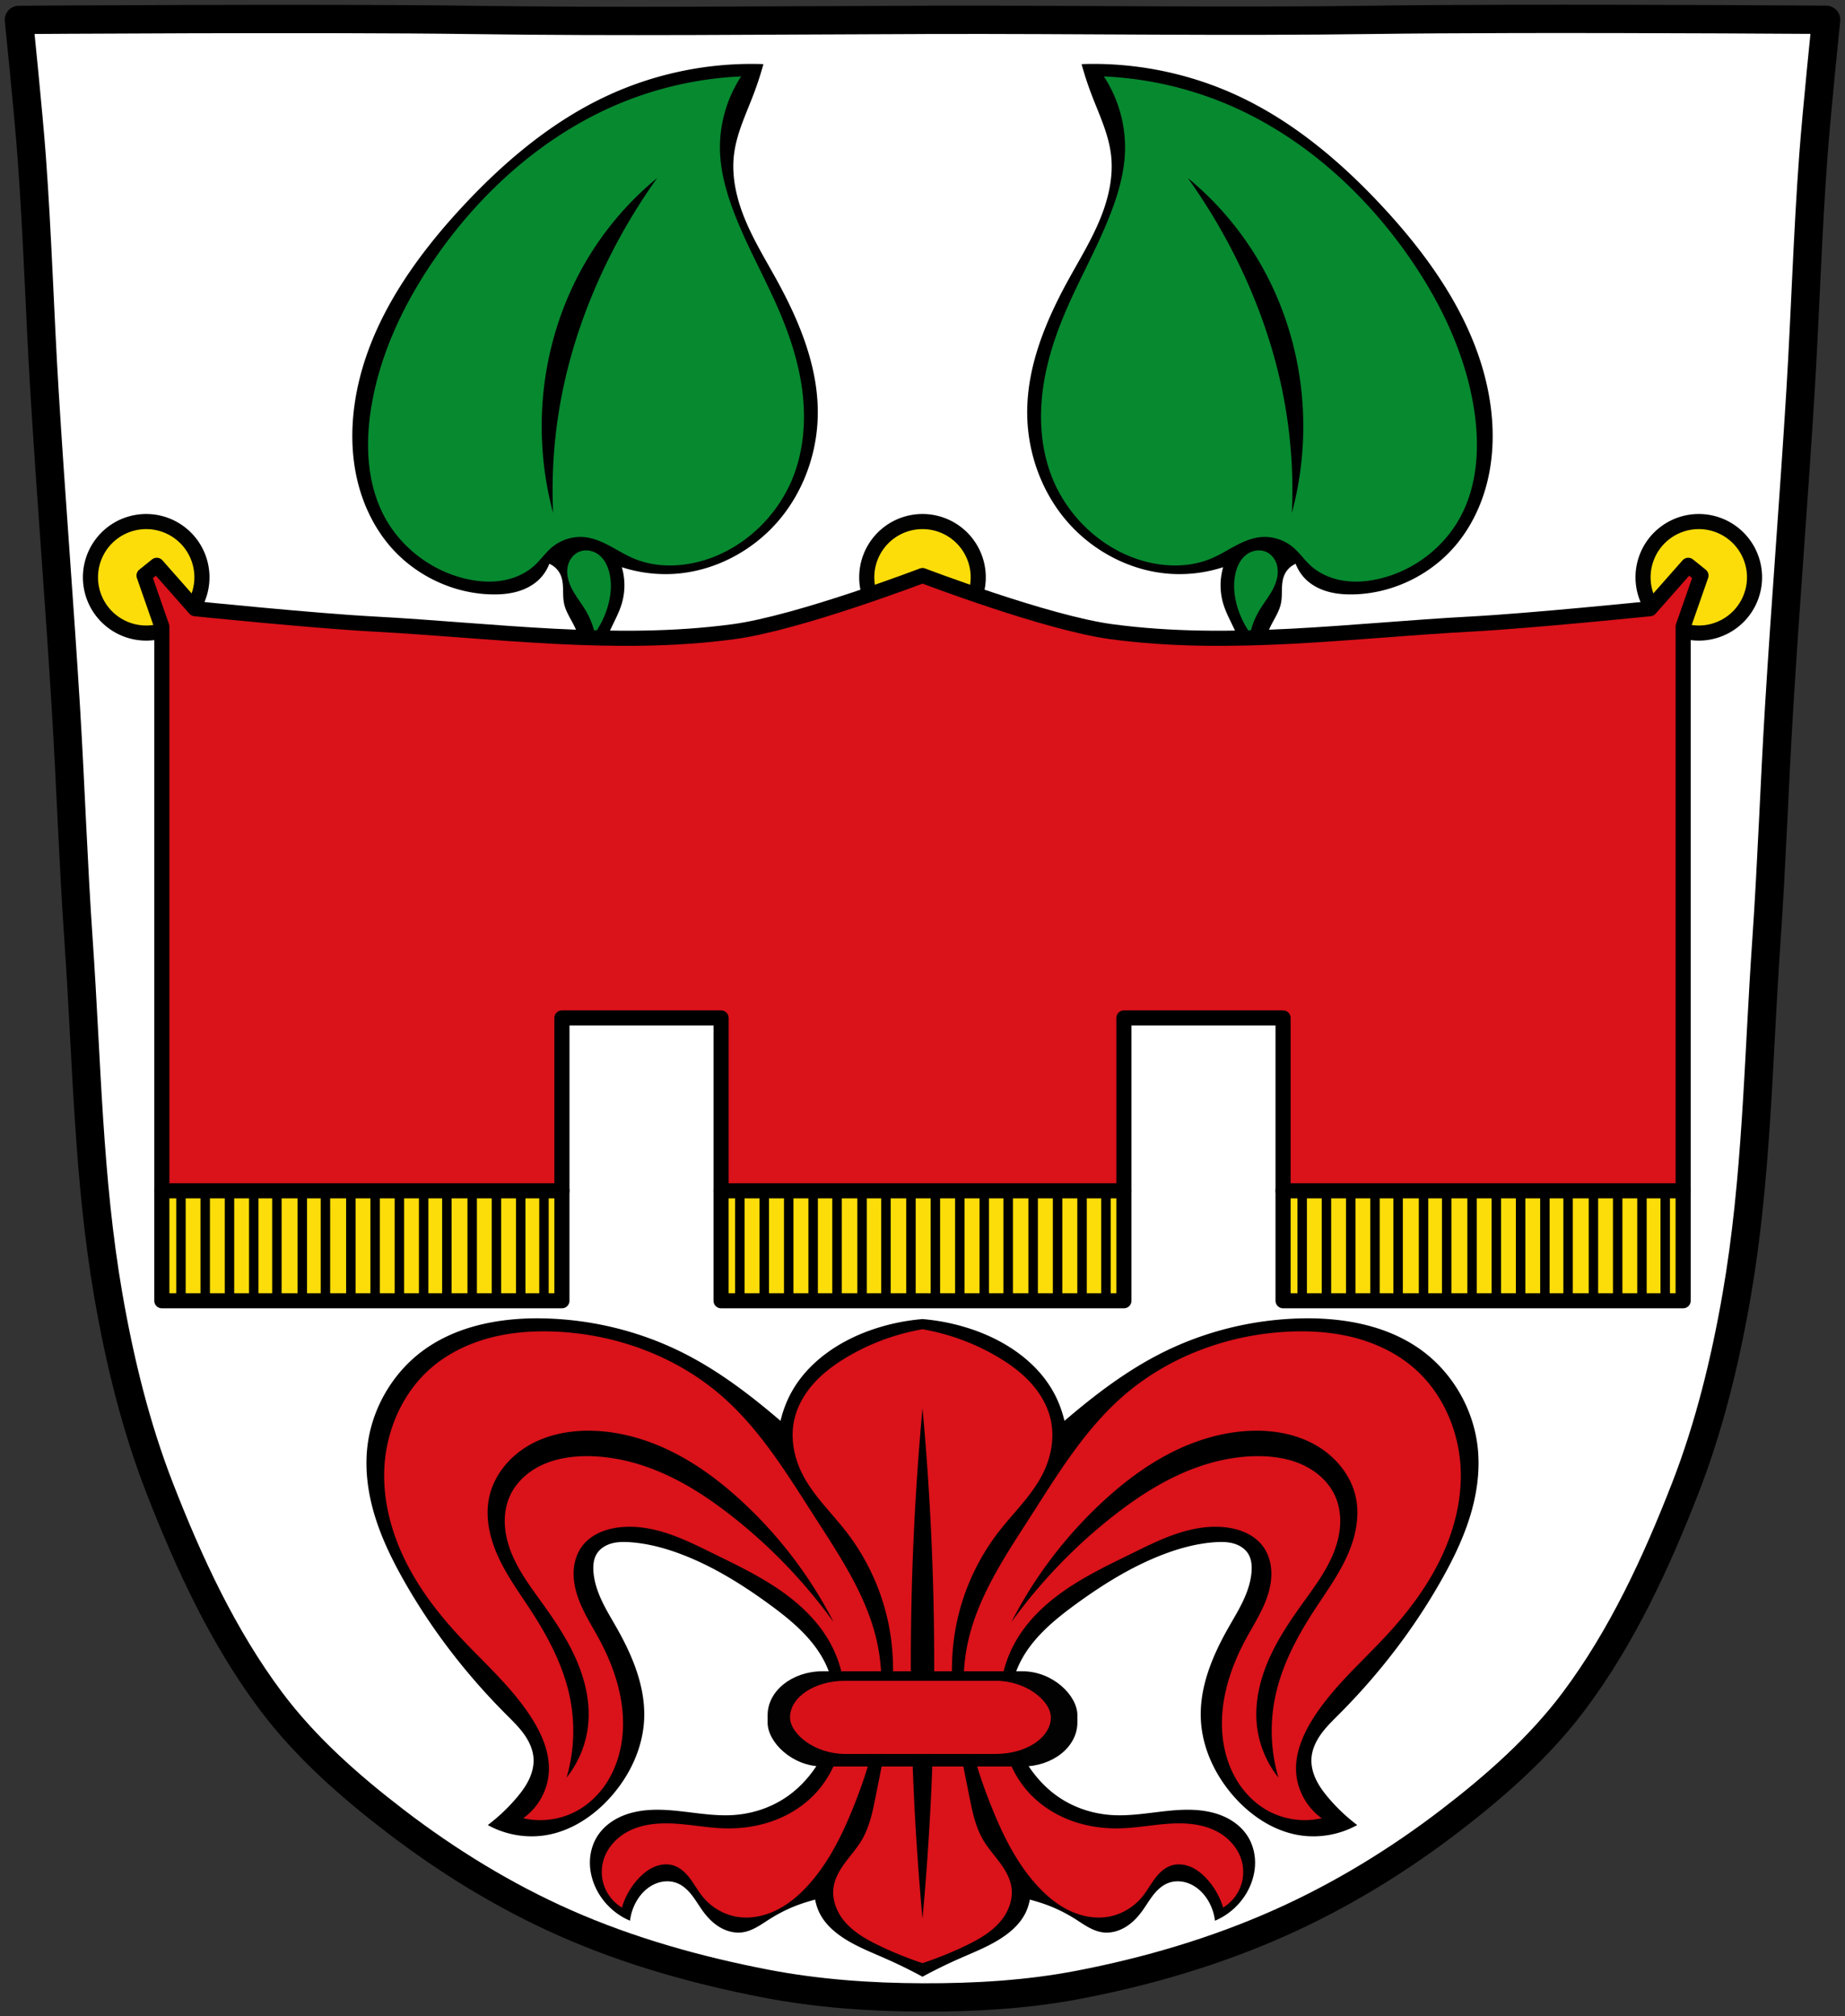 <svg xmlns="http://www.w3.org/2000/svg" xmlns:xlink="http://www.w3.org/1999/xlink" viewBox="0 0 977.12 1067.6"><rect x="0" y="0" width="977.12" height="1067.6" fill="#333333" stroke="none"/><defs><path id="j" d="M-1122.73 656.91v59.37" stroke="#000"/><path id="a" d="M-1280.12 656.91v59.37" stroke="#000"/><path id="d" d="M-1253.89 656.91v59.37" stroke="#000"/><path id="f" d="M-1201.42 656.91v59.37" stroke="#000"/><path id="g" d="M-1188.31 656.91v59.37" stroke="#000"/><path id="i" d="M-1175.19 656.91v59.37" stroke="#000"/><path id="c" d="M-1267 656.91v59.37" stroke="#000"/><path id="l" d="M-1109.61 656.91v59.37" stroke="#000"/><path id="b" d="M-1293.23 656.91v59.37"/><path id="e" d="M-1227.65 656.91v59.37"/><path id="h" d="M-1162.07 656.91v59.37"/><path id="k" d="M-1135.84 656.91v59.37"/></defs><path style="fill:#fff;stroke:#000;stroke-width:15;stroke-miterlimit:4;stroke-dasharray:none;stroke-linejoin:round;stroke-linecap:round" d="M798.38 10.026c-26.17.053-51.02.198-70.798.478-79.11 1.122-156.7-.214-235.05 0-2.653.007-5.305.036-7.958.043-78.35.214-155.94 1.122-235.05 0-79.11-1.122-239.53 0-239.53 0s4.995 48.18 6.784 72.32c3.067 41.38 4.256 82.87 6.784 124.29 3.405 55.766 7.902 111.49 11.307 167.25 2.529 41.41 3.91 82.9 6.784 124.29 4.346 62.59 5.02 125.75 15.786 187.56 6.02 34.562 14.418 68.979 27.14 101.67 15.355 39.473 33.473 78.71 58.839 112.63 18.288 24.456 41.648 45.04 65.884 63.62 27.747 21.272 57.962 39.816 89.93 53.968 33.818 14.97 69.917 25.08 106.24 32.09 27.334 5.278 55.35 7.255 83.19 7.349 27.662.094 55.55-1.52 82.71-6.741 36.46-7.01 72.54-17.626 106.46-32.746 31.934-14.235 62.23-32.696 89.98-53.968 24.24-18.58 47.595-39.17 65.884-63.62 25.365-33.919 43.484-73.16 58.839-112.63 12.718-32.695 21.12-67.16 27.14-101.72 10.762-61.814 11.44-124.97 15.786-187.56 2.874-41.39 4.256-82.87 6.784-124.29 3.405-55.766 7.902-111.44 11.307-167.21 2.529-41.41 3.717-82.909 6.784-124.29 1.79-24.14 6.784-72.32 6.784-72.32s-90.24-.636-168.73-.478z"/><path style="fill:#000;stroke:none;stroke-width:1px;stroke-linecap:butt;stroke-linejoin:miter;stroke-opacity:1" d="M284.494 698.012c-21.225.002-42.947 4.387-60.068 16.793-16.678 12.084-27.83 31.486-29.951 51.972-1.268 12.245.558 24.68 4.213 36.436 3.654 11.755 9.105 22.88 15.167 33.594 14.693 25.967 33.1 49.793 54.174 70.912 3.316 3.322 6.716 6.6 9.453 10.412 2.738 3.812 4.808 8.246 5.082 12.932.231 3.938-.821 7.878-2.554 11.421-1.733 3.544-4.13 6.723-6.696 9.72a96.012 96.012 0 0 1-14.974 14.095c9.418 5.242 20.654 7.14 31.271 5.285 13.22-2.31 25.006-10.224 33.914-20.262 10.06-11.333 16.915-25.823 17.618-40.96.793-17.072-6.106-33.583-14.536-48.45-2.687-4.74-5.548-9.391-7.867-14.322-2.318-4.931-4.095-10.19-4.465-15.627-.216-3.183.097-6.53 1.762-9.25 1.71-2.795 4.703-4.635 7.86-5.512 3.156-.877 6.49-.88 9.76-.654 9.52.656 18.839 3.179 27.745 6.607 16.618 6.398 31.87 15.922 46.248 26.426 11.962 8.739 23.786 18.682 29.95 32.152 4.253 9.295 5.516 19.876 3.93 29.973-1.588 10.097-5.977 19.694-12.298 27.727-3.414 4.34-7.396 8.246-11.892 11.45-8.465 6.034-18.696 9.474-29.07 10.13-14.996.948-29.94-3.757-44.924-2.643-5.193.386-10.375 1.49-15.088 3.703-4.714 2.214-8.949 5.58-11.78 9.951-2.628 4.058-3.981 8.895-4.06 13.729-.079 4.834 1.093 9.658 3.18 14.02 3.665 7.662 10.222 13.9 18.058 17.177a27.473 27.473 0 0 1 3.082-9.69c2.42-4.485 6.237-8.347 11.012-10.13 3.52-1.315 7.536-1.433 11.01 0 3.17 1.307 5.72 3.793 7.812 6.51 2.093 2.716 3.806 5.705 5.842 8.465 2.436 3.301 5.37 6.296 8.91 8.37 3.54 2.075 7.724 3.185 11.791 2.641 2.692-.36 5.247-1.42 7.627-2.728 2.38-1.309 4.612-2.869 6.908-4.319 5.12-3.231 10.582-5.925 16.295-7.927 2.543-.891 5.14-1.646 7.743-2.38.497 2.611 1.318 5.152 2.54 7.51 2.64 5.094 6.979 9.135 11.731 12.348 7.102 4.802 15.176 7.922 23.02 11.383a268.95 268.95 0 0 1 19.58 9.607 268.908 268.908 0 0 1 19.578-9.607c7.844-3.461 15.917-6.58 23.02-11.383 4.752-3.213 9.09-7.254 11.73-12.347 1.222-2.36 2.04-4.9 2.539-7.512 2.603.733 5.198 1.49 7.742 2.38 5.713 2.003 11.178 4.697 16.297 7.928 2.296 1.45 4.526 3.01 6.906 4.319 2.38 1.308 4.935 2.368 7.627 2.728 4.067.544 8.253-.566 11.793-2.64 3.54-2.075 6.472-5.07 8.908-8.371 2.036-2.76 3.751-5.749 5.844-8.465 2.093-2.717 4.64-5.203 7.81-6.51 3.474-1.433 7.492-1.315 11.012 0 4.775 1.783 8.59 5.645 11.01 10.13 1.619 3.001 2.671 6.306 3.084 9.69 7.836-3.278 14.393-9.515 18.059-17.178 2.086-4.36 3.256-9.185 3.177-14.019-.079-4.834-1.43-9.67-4.058-13.729-2.831-4.37-7.066-7.737-11.78-9.95-4.713-2.214-9.894-3.318-15.087-3.704-14.985-1.114-29.93 3.59-44.926 2.643-10.374-.656-20.604-4.096-29.069-10.13-4.496-3.204-8.478-7.11-11.892-11.45-6.32-8.033-10.712-17.63-12.299-27.727-1.587-10.097-.323-20.678 3.93-29.973 6.163-13.47 17.99-23.413 29.95-32.152 14.38-10.504 29.629-20.028 46.247-26.426 8.906-3.428 18.227-5.951 27.748-6.607 3.269-.225 6.603-.223 9.76.654s6.146 2.717 7.857 5.512c1.666 2.72 1.978 6.067 1.762 9.25-.37 5.436-2.147 10.696-4.465 15.627-2.318 4.931-5.18 9.582-7.867 14.322-8.43 14.867-15.328 31.378-14.535 48.45.703 15.137 7.56 29.627 17.619 40.96 8.908 10.038 20.694 17.952 33.914 20.262 10.618 1.856 21.853-.043 31.271-5.285a96.025 96.025 0 0 1-14.976-14.096c-2.566-2.996-4.962-6.175-6.695-9.719-1.734-3.543-2.784-7.483-2.553-11.422.274-4.685 2.342-9.119 5.08-12.931 2.738-3.813 6.138-7.09 9.453-10.412 21.075-21.12 39.483-44.945 54.176-70.912 6.062-10.714 11.513-21.839 15.168-33.594 3.654-11.755 5.478-24.19 4.21-36.436-2.12-20.486-13.27-39.888-29.949-51.972-18.262-13.233-41.76-17.34-64.304-16.737-25.152.674-50.17 6.807-72.674 18.059-18.926 9.463-35.901 22.397-51.963 36.176-1.293-5.45-3.277-10.719-6.043-15.617-9-15.943-25.278-26.791-42.6-32.721a110.21 110.21 0 0 0-26.546-5.557c-9.033.75-17.974 2.621-26.55 5.557-17.32 5.93-33.596 16.778-42.597 32.72-2.765 4.899-4.754 10.167-6.047 15.618-16.061-13.779-33.037-26.713-51.963-36.176-22.504-11.252-47.52-17.385-72.672-18.059-1.409-.037-2.82-.056-4.236-.056z"/><path style="opacity:.99;fill:#fcdd09;fill-opacity:1;fill-rule:evenodd;stroke:#000;stroke-width:8;stroke-linecap:round;stroke-linejoin:round;stroke-miterlimit:4;stroke-dasharray:none;stroke-opacity:1;paint-order:fill markers stroke" d="M77.428 276.146a29.518 29.518 0 0 0-29.52 29.52 29.518 29.518 0 0 0 29.52 29.518 29.518 29.518 0 0 0 29.518-29.518 29.518 29.518 0 0 0-29.518-29.52zm411.129 0a29.518 29.518 0 0 0-29.518 29.52 29.518 29.518 0 0 0 29.518 29.518 29.518 29.518 0 0 0 29.518-29.518 29.518 29.518 0 0 0-29.518-29.52zm411.129 0a29.518 29.518 0 0 0-29.518 29.52 29.518 29.518 0 0 0 29.518 29.518 29.518 29.518 0 0 0 29.52-29.518 29.518 29.518 0 0 0-29.52-29.52z"/><path style="fill:#000;stroke:none;stroke-width:1px;stroke-linecap:butt;stroke-linejoin:miter;stroke-opacity:1" d="M398.996 33.842c-26.58-.15-53.182 5.622-77.297 16.806-29.984 13.907-55.656 35.804-78.043 60.12-26.971 29.296-50.362 64.055-55.883 103.492-1.831 13.083-1.633 26.516 1.315 39.394s8.698 25.192 17.252 35.26c13.307 15.662 33.445 25.353 53.992 25.797 4.45.096 8.94-.226 13.236-1.39 4.297-1.165 8.406-3.203 11.653-6.249a22.729 22.729 0 0 0 5.707-8.558 11.603 11.603 0 0 1 6 5.998c1 2.324 1.205 4.907 1.271 7.437.066 2.53.007 5.084.528 7.56.996 4.745 4.01 8.777 6 13.198 3.903 8.673 3.677 19.102-.6 27.598a42.106 42.106 0 0 0 12.598-13.2c2.635-4.368 4.449-9.17 6.6-13.796 2.115-4.554 4.577-8.983 5.997-13.8a34.17 34.17 0 0 0 0-19.197 74.959 74.959 0 0 0 26.397 3.6c22.178-.968 43.497-12.245 57.592-29.396 12.776-15.547 19.71-35.669 19.796-55.791.108-24.749-9.69-48.494-21.597-70.19-5.747-10.47-12.04-20.683-16.662-31.695-4.623-11.012-7.542-23.035-6.133-34.895 1.326-11.162 6.363-21.479 10.36-31.986a178.805 178.805 0 0 0 5.238-16.008c-1.772-.063-3.545-.1-5.317-.11zm179.121 0c-1.772.01-3.543.046-5.314.11a178.808 178.808 0 0 0 5.238 16.007c3.996 10.507 9.033 20.824 10.36 31.986 1.409 11.86-1.512 23.883-6.135 34.895-4.623 11.012-10.916 21.225-16.662 31.695-11.908 21.696-21.705 45.441-21.598 70.19.087 20.122 7.02 40.244 19.797 55.79 14.094 17.152 35.413 28.43 57.592 29.397a74.96 74.96 0 0 0 26.396-3.6 34.17 34.17 0 0 0 0 19.198c1.42 4.816 3.884 9.245 6 13.799 2.15 4.626 3.962 9.428 6.598 13.796a42.112 42.112 0 0 0 12.6 13.2c-4.278-8.496-4.506-18.925-.602-27.598 1.99-4.42 5.003-8.453 6-13.197.52-2.477.461-5.031.527-7.56.066-2.53.27-5.114 1.272-7.438a11.603 11.603 0 0 1 6-5.998 22.729 22.729 0 0 0 5.707 8.558c3.246 3.046 7.356 5.084 11.652 6.248 4.296 1.165 8.786 1.487 13.236 1.39 20.547-.443 40.685-10.134 53.992-25.796 8.555-10.068 14.304-22.382 17.252-35.26 2.948-12.878 3.146-26.31 1.315-39.394-5.521-39.437-28.91-74.196-55.881-103.492-22.386-24.316-48.06-46.213-78.043-60.12-24.115-11.184-50.719-16.956-77.299-16.806z"/><path style="fill:#078930;fill-opacity:1;stroke:none;stroke-width:1px;stroke-linecap:butt;stroke-linejoin:miter;stroke-opacity:1" d="M392.514 40.465a189.785 189.785 0 0 0-61.711 13.252c-40.39 16.085-74.44 45.997-99.4 81.592-16.9 24.099-30.04 51.3-34.792 80.347-3.2 19.566-2.336 40.516 7.041 57.985 8.732 16.267 24.703 28.425 42.66 32.718 6.337 1.515 12.954 2.093 19.389 1.075 6.435-1.019 12.686-3.696 17.473-8.116 3.23-2.983 5.746-6.693 9.111-9.525 4.772-4.016 11.192-6.036 17.395-5.385 4.67.49 9.072 2.408 13.22 4.612 4.148 2.203 8.14 4.722 12.457 6.572 11.528 4.938 24.823 4.758 36.862 1.242 22.172-6.476 40.519-24.28 48.457-45.973 5-13.663 6.056-28.582 4.338-43.029-1.719-14.447-6.139-28.47-11.793-41.875-7.903-18.735-18.238-36.417-25.264-55.498-3.533-9.595-6.227-19.603-6.627-29.82-.553-14.116 3.417-28.374 11.184-40.174zM348.043 94.25a312.54 312.54 0 0 0-27.373 46.215c-10.759 22.348-18.851 46.018-23.463 70.389a261.357 261.357 0 0 0-4.266 60.789 177.367 177.367 0 0 1-4.976-65.413c2.726-24.548 10.684-48.538 23.463-69.675a166.04 166.04 0 0 1 36.615-42.305zm-37.301 197.164a9.68 9.68 0 0 0-4.291.848c-2.51 1.148-4.418 3.439-5.334 6.043-.933 2.653-.884 5.585-.21 8.316.672 2.73 1.944 5.282 3.411 7.682 1.92 3.14 4.19 6.061 6.043 9.242a41.606 41.606 0 0 1 4.621 11.732 46.537 46.537 0 0 0 7.11-14.931c1.476-5.433 1.946-11.216.71-16.71-.818-3.636-2.464-7.216-5.331-9.597-1.51-1.253-3.333-2.14-5.266-2.478a10.18 10.18 0 0 0-1.463-.147zM584.6 40.465a189.785 189.785 0 0 1 61.711 13.252c40.39 16.085 74.44 45.997 99.4 81.592 16.9 24.099 30.04 51.3 34.792 80.347 3.2 19.566 2.336 40.516-7.041 57.985-8.732 16.267-24.703 28.425-42.66 32.718-6.337 1.515-12.954 2.093-19.389 1.075-6.435-1.019-12.687-3.696-17.473-8.116-3.23-2.983-5.746-6.693-9.111-9.525-4.772-4.016-11.192-6.036-17.395-5.385-4.67.49-9.072 2.408-13.22 4.612-4.148 2.203-8.14 4.722-12.457 6.572-11.528 4.938-24.823 4.758-36.862 1.242-22.172-6.476-40.519-24.28-48.457-45.973-5-13.663-6.056-28.582-4.338-43.029 1.719-14.447 6.139-28.47 11.793-41.875 7.903-18.735 18.238-36.417 25.264-55.498 3.533-9.595 6.227-19.603 6.627-29.82.553-14.116-3.417-28.374-11.184-40.174zm44.471 53.785a312.54 312.54 0 0 1 27.373 46.215c10.759 22.348 18.851 46.018 23.463 70.389a261.357 261.357 0 0 1 4.266 60.789 177.367 177.367 0 0 0 4.976-65.413c-2.726-24.548-10.684-48.538-23.463-69.675a166.04 166.04 0 0 0-36.615-42.305zm37.301 197.164a9.68 9.68 0 0 1 4.291.848c2.51 1.148 4.418 3.439 5.334 6.043.933 2.653.884 5.585.21 8.316-.672 2.73-1.944 5.282-3.411 7.682-1.92 3.14-4.19 6.061-6.043 9.242a41.606 41.606 0 0 0-4.621 11.732 46.537 46.537 0 0 1-7.11-14.931c-1.476-5.433-1.946-11.216-.71-16.71.818-3.636 2.464-7.216 5.331-9.597 1.51-1.253 3.333-2.14 5.266-2.478a10.18 10.18 0 0 1 1.463-.147z"/><path style="fill:#da121a;stroke:#000;stroke-width:8;stroke-linejoin:round;stroke-miterlimit:4;stroke-dasharray:none;stroke-linecap:round" d="m83.02 299.308-6.741 5.423 9.437 27.02v298.74h211.88v-91.52h84.29v91.52h213.348v-91.52h84.29v91.52h211.88v-298.74l9.437-27.02-6.741-5.423-20.284 22.98s-63 6.43-94.62 8.12c-63.46 3.391-127.63 12.525-190.61 4.045-34.475-4.642-100.01-29.721-100.01-29.721s-65.57 25.08-100.04 29.721c-62.98 8.481-127.16-.653-190.61-4.045-31.612-1.689-94.62-8.12-94.62-8.12l-20.284-22.98z"/><path style="fill:#fcdd09;stroke:#000;stroke-width:8;stroke-linecap:round;stroke-linejoin:round;stroke-miterlimit:4;stroke-dasharray:none" d="M85.71 630.498v58.209h211.88v-58.209H85.71zm296.17 0v58.209h213.35v-58.209H381.88zm297.64 0v58.209H891.4v-58.209H679.52z"/><use style="fill:#fcdd09;stroke:#000;stroke-width:5.1" height="100%" width="100%" xlink:href="#a" transform="translate(1363.2 -13.601) scale(.98)"/><use style="fill:#fcdd09;stroke:#000;stroke-width:5.1" height="100%" width="100%" xlink:href="#b" transform="translate(1363.2 -13.601) scale(.98)"/><use style="fill:#fcdd09;stroke:#000;stroke-width:5.1" height="100%" width="100%" xlink:href="#c" transform="translate(1363.2 -13.601) scale(.98)"/><path style="fill:#fcdd09;stroke:#000;stroke-width:5" id="m" d="M146.637 630.493v58.211"/><use style="fill:#fcdd09;stroke:#000;stroke-width:5.1" height="100%" width="100%" xlink:href="#d" transform="translate(1363.2 -13.601) scale(.98)"/><use style="fill:#fcdd09;stroke:#000;stroke-width:5.1" height="100%" width="100%" xlink:href="#e" transform="translate(1363.2 -13.601) scale(.98)"/><use style="fill:#fcdd09;stroke:#000;stroke-width:5.1" height="100%" width="100%" xlink:href="#f" transform="translate(1363.2 -13.601) scale(.98)"/><path style="fill:#fcdd09;stroke:#000;stroke-width:5" id="n" d="M172.356 630.493v58.211"/><use style="fill:#fcdd09;stroke:#000;stroke-width:5.1" height="100%" width="100%" xlink:href="#g" transform="translate(1363.2 -13.601) scale(.98)"/><use style="fill:#fcdd09;stroke:#000;stroke-width:5.1" height="100%" width="100%" xlink:href="#h" transform="translate(1363.2 -13.601) scale(.98)"/><use style="fill:#fcdd09;stroke:#000;stroke-width:5.1" height="100%" width="100%" xlink:href="#i" transform="translate(1363.2 -13.601) scale(.98)"/><path style="fill:#fcdd09;stroke:#000;stroke-width:5" id="o" d="M236.656 630.493v58.211"/><use style="fill:#fcdd09;stroke:#000;stroke-width:5.1" height="100%" width="100%" xlink:href="#j" transform="translate(1363.2 -13.601) scale(.98)"/><use style="fill:#fcdd09;stroke:#000;stroke-width:5.1" height="100%" width="100%" xlink:href="#k" transform="translate(1363.2 -13.601) scale(.98)"/><use style="fill:#fcdd09;stroke:#000;stroke-width:5.1" height="100%" width="100%" xlink:href="#l" transform="translate(1363.2 -13.601) scale(.98)"/><path style="fill:#fcdd09;stroke:#000;stroke-width:5" id="p" d="M288.093 630.493v58.211"/><use style="fill:#fcdd09;stroke:#000;stroke-width:5.1" xlink:href="#a" width="100%" height="100%" transform="translate(1957.01 -13.601) scale(.98)"/><use style="fill:#fcdd09;stroke:#000;stroke-width:5.1" xlink:href="#b" width="100%" height="100%" transform="translate(1957.01 -13.601) scale(.98)"/><use style="fill:#fcdd09;stroke:#000;stroke-width:5.1" xlink:href="#c" width="100%" height="100%" transform="translate(1957.01 -13.601) scale(.98)"/><use style="fill:#fcdd09;stroke:#000;stroke-width:5.1" transform="translate(593.81)" id="q" xlink:href="#m" x="0" y="0" width="100%" height="100%"/><use style="fill:#fcdd09;stroke:#000;stroke-width:5.1" xlink:href="#d" width="100%" height="100%" transform="translate(1957.01 -13.601) scale(.98)"/><use style="fill:#fcdd09;stroke:#000;stroke-width:5.1" xlink:href="#e" width="100%" height="100%" transform="translate(1957.01 -13.601) scale(.98)"/><use style="fill:#fcdd09;stroke:#000;stroke-width:5.1" xlink:href="#f" width="100%" height="100%" transform="translate(1957.01 -13.601) scale(.98)"/><use style="fill:#fcdd09;stroke:#000;stroke-width:5.1" transform="translate(593.81)" id="r" xlink:href="#n" x="0" y="0" width="100%" height="100%"/><use style="fill:#fcdd09;stroke:#000;stroke-width:5.1" xlink:href="#g" width="100%" height="100%" transform="translate(1957.01 -13.601) scale(.98)"/><use style="fill:#fcdd09;stroke:#000;stroke-width:5.1" xlink:href="#h" width="100%" height="100%" transform="translate(1957.01 -13.601) scale(.98)"/><use style="fill:#fcdd09;stroke:#000;stroke-width:5.1" xlink:href="#i" width="100%" height="100%" transform="translate(1957.01 -13.601) scale(.98)"/><use style="fill:#fcdd09;stroke:#000;stroke-width:5.1" transform="translate(593.81)" id="s" xlink:href="#o" x="0" y="0" width="100%" height="100%"/><use style="fill:#fcdd09;stroke:#000;stroke-width:5.1" xlink:href="#j" width="100%" height="100%" transform="translate(1957.01 -13.601) scale(.98)"/><use style="fill:#fcdd09;stroke:#000;stroke-width:5.1" xlink:href="#k" width="100%" height="100%" transform="translate(1957.01 -13.601) scale(.98)"/><use style="fill:#fcdd09;stroke:#000;stroke-width:5.1" xlink:href="#l" width="100%" height="100%" transform="translate(1957.01 -13.601) scale(.98)"/><use style="fill:#fcdd09;stroke:#000;stroke-width:5.1" transform="translate(593.81)" id="t" xlink:href="#p" x="0" y="0" width="100%" height="100%"/><use style="fill:#fcdd09;stroke:#000;stroke-width:5.082" xlink:href="#a" width="100%" height="100%" transform="matrix(.987 0 0 .98 1668.24 -13.601)"/><use style="fill:#fcdd09;stroke:#000;stroke-width:5.082" xlink:href="#b" width="100%" height="100%" transform="matrix(.987 0 0 .98 1668.24 -13.601)"/><use style="fill:#fcdd09;stroke:#000;stroke-width:5.082" xlink:href="#c" width="100%" height="100%" transform="matrix(.987 0 0 .98 1668.24 -13.601)"/><use style="fill:#fcdd09;stroke:#000;stroke-width:5.082" xlink:href="#q" width="100%" height="100%" transform="matrix(1.007 0 0 1 -302.342 0)"/><use style="fill:#fcdd09;stroke:#000;stroke-width:5.082" xlink:href="#d" width="100%" height="100%" transform="matrix(.987 0 0 .98 1668.24 -13.601)"/><use style="fill:#fcdd09;stroke:#000;stroke-width:5.082" xlink:href="#e" width="100%" height="100%" transform="matrix(.987 0 0 .98 1668.24 -13.601)"/><use style="fill:#fcdd09;stroke:#000;stroke-width:5.082" xlink:href="#f" width="100%" height="100%" transform="matrix(.987 0 0 .98 1668.24 -13.601)"/><use style="fill:#fcdd09;stroke:#000;stroke-width:5.082" xlink:href="#r" width="100%" height="100%" transform="matrix(1.007 0 0 1 -302.342 0)"/><use style="fill:#fcdd09;stroke:#000;stroke-width:5.082" xlink:href="#g" width="100%" height="100%" transform="matrix(.987 0 0 .98 1668.24 -13.601)"/><use style="fill:#fcdd09;stroke:#000;stroke-width:5.082" xlink:href="#h" width="100%" height="100%" transform="matrix(.987 0 0 .98 1668.24 -13.601)"/><use style="fill:#fcdd09;stroke:#000;stroke-width:5.082" xlink:href="#i" width="100%" height="100%" transform="matrix(.987 0 0 .98 1668.24 -13.601)"/><use style="fill:#fcdd09;stroke:#000;stroke-width:5.082" xlink:href="#s" width="100%" height="100%" transform="matrix(1.007 0 0 1 -302.342 0)"/><use style="fill:#fcdd09;stroke:#000;stroke-width:5.082" xlink:href="#j" width="100%" height="100%" transform="matrix(.987 0 0 .98 1668.24 -13.601)"/><use style="fill:#fcdd09;stroke:#000;stroke-width:5.082" xlink:href="#k" width="100%" height="100%" transform="matrix(.987 0 0 .98 1668.24 -13.601)"/><use style="fill:#fcdd09;stroke:#000;stroke-width:5.082" xlink:href="#l" width="100%" height="100%" transform="matrix(.987 0 0 .98 1668.24 -13.601)"/><use style="fill:#fcdd09;stroke:#000;stroke-width:5.082" xlink:href="#t" width="100%" height="100%" transform="matrix(1.007 0 0 1 -302.342 0)"/><path style="fill:#da121a;stroke:none;stroke-width:1px;stroke-linecap:butt;stroke-linejoin:miter;stroke-opacity:1;fill-opacity:1" d="M488.559 703.793a118.047 118.047 0 0 0-39.64 14.535c-6.415 3.774-12.514 8.195-17.542 13.684-5.028 5.489-8.961 12.1-10.647 19.35-2.224 9.571-.389 19.819 3.965 28.628 5.726 11.585 15.41 20.632 23.344 30.832 12.667 16.287 20.991 35.933 23.783 56.375 3.79 27.756-2.475 55.767-7.927 83.244-1.627 8.194-3.251 16.586-7.489 23.786-2.497 4.242-5.822 7.926-8.752 11.882-2.93 3.956-5.527 8.35-6.222 13.223-.842 5.902 1.257 11.974 4.843 16.736 4.853 6.444 12.114 10.593 19.381 14.094a189.733 189.733 0 0 0 22.903 9.25 189.734 189.734 0 0 0 22.902-9.25c7.267-3.501 14.528-7.65 19.38-14.094 3.587-4.762 5.686-10.834 4.845-16.736-.695-4.873-3.293-9.267-6.223-13.223-2.93-3.956-6.255-7.64-8.752-11.882-4.237-7.2-5.86-15.592-7.486-23.786-5.453-27.477-11.72-55.488-7.93-83.244 2.792-20.442 11.118-40.088 23.785-56.375 7.933-10.2 17.618-19.247 23.344-30.832 4.354-8.81 6.187-19.057 3.963-28.629-1.685-7.25-5.62-13.86-10.647-19.35-5.027-5.488-11.125-9.909-17.54-13.683a118.057 118.057 0 0 0-39.641-14.535zm-202.038 1.113c-8.912.09-17.811 1.061-26.435 3.276-11.498 2.952-22.509 8.17-31.524 15.894-15.892 13.618-24.675 34.614-25.095 55.54-.324 16.135 4.02 32.164 11.15 46.642 7.131 14.478 16.985 27.483 27.932 39.342 13.537 14.665 28.962 27.891 39.496 44.843 5.162 8.308 9.132 17.797 8.639 27.565-.49 9.706-5.642 19.071-13.577 24.683 9.666 2.233 20.145.737 28.8-4.113 6.603-3.701 12.098-9.263 16.042-15.724 3.944-6.462 6.365-13.805 7.408-21.303 2.562-18.4-3.118-37.129-11.931-53.483-4.23-7.848-9.226-15.397-11.87-23.912-1.321-4.257-2.031-8.741-1.679-13.185.352-4.444 1.806-8.85 4.498-12.403 2.16-2.851 5.068-5.095 8.271-6.687 3.204-1.592 6.701-2.547 10.243-3.055 8.783-1.26 17.782.208 26.222 2.947 8.44 2.74 16.413 6.722 24.38 10.63 12.017 5.894 24.155 11.685 35.195 19.253 11.04 7.569 21.039 17.072 27.34 28.881 6.204 11.63 8.564 25.1 7.816 38.26-.824 14.486-5.557 29.085-15.223 39.906-6.033 6.755-13.827 11.86-22.299 15.063-8.471 3.202-17.605 4.53-26.658 4.273-8.63-.244-17.16-1.9-25.775-2.455-8.616-.555-17.599.08-25.239 4.102-6.2 3.263-11.313 8.875-13.166 15.632a22.202 22.202 0 0 0 .791 14 22.21 22.21 0 0 0 9.084 10.686 38.945 38.945 0 0 1 8.64-15.223c2.409-2.619 5.225-4.93 8.501-6.322 3.276-1.391 7.048-1.803 10.422-.672 3.607 1.21 6.449 4.032 8.717 7.086 2.268 3.054 4.103 6.422 6.506 9.371 4.604 5.65 11.31 9.579 18.513 10.695 7.051 1.093 14.36-.48 20.746-3.664 6.386-3.184 11.903-7.913 16.692-13.203 11.001-12.154 18.27-27.201 24.326-42.435 10.71-26.937 18.153-56.426 12.36-84.828-5.037-24.691-19.541-46.217-33.159-67.42-14.606-22.743-28.85-46.296-49.193-64.092-23.894-20.902-55.297-32.562-87-34.2a144.728 144.728 0 0 0-8.907-.19zm404.07 0c-2.97-.03-5.942.039-8.905.192-31.704 1.637-63.107 13.297-87 34.199-20.344 17.796-34.587 41.349-49.194 64.092-13.617 21.203-28.121 42.729-33.158 67.42-5.794 28.402 1.65 57.89 12.36 84.828 6.056 15.234 13.324 30.281 24.326 42.435 4.788 5.29 10.305 10.02 16.69 13.203 6.386 3.185 13.696 4.757 20.747 3.664 7.203-1.116 13.909-5.044 18.514-10.695 2.403-2.949 4.238-6.317 6.506-9.37 2.268-3.055 5.11-5.878 8.716-7.087 3.375-1.131 7.147-.72 10.422.672 3.276 1.391 6.092 3.703 8.502 6.322a38.945 38.945 0 0 1 8.639 15.223 22.21 22.21 0 0 0 9.084-10.686 22.202 22.202 0 0 0 .79-14c-1.852-6.757-6.964-12.369-13.165-15.632-7.64-4.021-16.623-4.657-25.238-4.102-8.616.555-17.146 2.21-25.776 2.455-9.053.256-18.187-1.07-26.658-4.273-8.471-3.203-16.266-8.308-22.299-15.063-9.666-10.821-14.4-25.42-15.223-39.906-.747-13.16 1.612-26.63 7.817-38.26 6.3-11.81 16.3-21.312 27.34-28.88 11.04-7.57 23.178-13.36 35.195-19.255 7.967-3.907 15.939-7.89 24.379-10.629 8.44-2.739 17.44-4.207 26.223-2.947 3.54.508 7.038 1.463 10.242 3.055 3.204 1.592 6.111 3.836 8.271 6.687 2.692 3.554 4.146 7.959 4.498 12.403.353 4.444-.357 8.928-1.68 13.185-2.643 8.515-7.639 16.064-11.869 23.912-8.812 16.354-14.492 35.083-11.931 53.483 1.044 7.498 3.464 14.84 7.408 21.303 3.944 6.461 9.439 12.023 16.043 15.724 8.654 4.85 19.133 6.346 28.799 4.113-7.935-5.612-13.086-14.977-13.576-24.683-.494-9.768 3.476-19.257 8.638-27.565 10.534-16.952 25.959-30.178 39.496-44.843 10.947-11.86 20.801-24.864 27.932-39.342 7.131-14.478 11.474-30.507 11.15-46.643-.42-20.925-9.202-41.92-25.095-55.539-9.015-7.724-20.025-12.942-31.524-15.894-8.623-2.215-17.523-3.187-26.435-3.276zM488.56 745.62a1477.177 1477.177 0 0 1 0 270.174 1477.253 1477.253 0 0 1 0-270.174zM310.91 757.514a80.937 80.937 0 0 1 4.518.086c14.643.685 28.977 5.11 42.011 11.816 13.035 6.707 24.821 15.658 35.588 25.605a229.941 229.941 0 0 1 48.45 63.811 279.548 279.548 0 0 0-53.176-55.539c-11.255-8.897-23.263-16.961-36.346-22.848-13.083-5.886-27.3-9.556-41.646-9.453-7.972.058-16.04 1.311-23.268 4.672-7.228 3.361-13.578 8.964-16.912 16.205-2.22 4.821-3.048 10.224-2.758 15.524.29 5.3 1.674 10.502 3.703 15.406 4.059 9.808 10.601 18.344 16.781 26.974 6.719 9.382 13.126 19.082 17.659 29.694 4.533 10.611 7.14 22.244 5.976 33.724-1.03 10.158-5.048 19.994-11.424 27.967a88.38 88.38 0 0 0 1.97-41.36c-3.218-16.73-11.224-32.177-20.483-46.48-6.03-9.315-12.661-18.313-17.375-28.359-4.714-10.046-7.43-21.456-5.076-32.3 2.551-11.758 10.992-21.772 21.478-27.67 9.175-5.162 19.773-7.379 30.33-7.475zm355.293 0c10.557.096 21.155 2.313 30.33 7.474 10.486 5.899 18.927 15.913 21.479 27.67 2.353 10.845-.362 22.255-5.076 32.301-4.714 10.046-11.345 19.044-17.375 28.36-9.26 14.302-17.266 29.749-20.483 46.48a88.38 88.38 0 0 0 1.969 41.36c-6.376-7.974-10.394-17.81-11.424-27.968-1.164-11.48 1.444-23.113 5.977-33.724 4.533-10.612 10.94-20.312 17.658-29.694 6.18-8.63 12.722-17.166 16.781-26.974 2.03-4.904 3.413-10.107 3.703-15.406.29-5.3-.538-10.703-2.758-15.524-3.334-7.24-9.684-12.844-16.912-16.205-7.228-3.361-15.296-4.614-23.267-4.672-14.346-.103-28.564 3.567-41.647 9.453-13.083 5.887-25.091 13.95-36.346 22.848a279.548 279.548 0 0 0-53.175 55.539 229.941 229.941 0 0 1 48.449-63.81c10.767-9.948 22.553-18.9 35.588-25.606 13.035-6.707 27.369-11.131 42.012-11.816 1.502-.07 3.009-.1 4.517-.086z"/><rect style="opacity:.99;fill:#000;fill-opacity:1;fill-rule:evenodd;stroke:none;stroke-width:1;stroke-linecap:round;stroke-linejoin:round;stroke-miterlimit:4;stroke-dasharray:none;stroke-opacity:1;paint-order:fill markers stroke" width="164.054" height="50.414" x="406.531" y="884.884" ry="23.239" rx="29.088"/><rect style="opacity:.99;fill:#da121a;fill-opacity:1;fill-rule:evenodd;stroke:none;stroke-width:1;stroke-linecap:round;stroke-linejoin:round;stroke-miterlimit:4;stroke-dasharray:none;stroke-opacity:1;paint-order:fill markers stroke" width="138.123" height="38.716" x="418.407" y="889.934" ry="23.239" rx="29.088"/></svg>